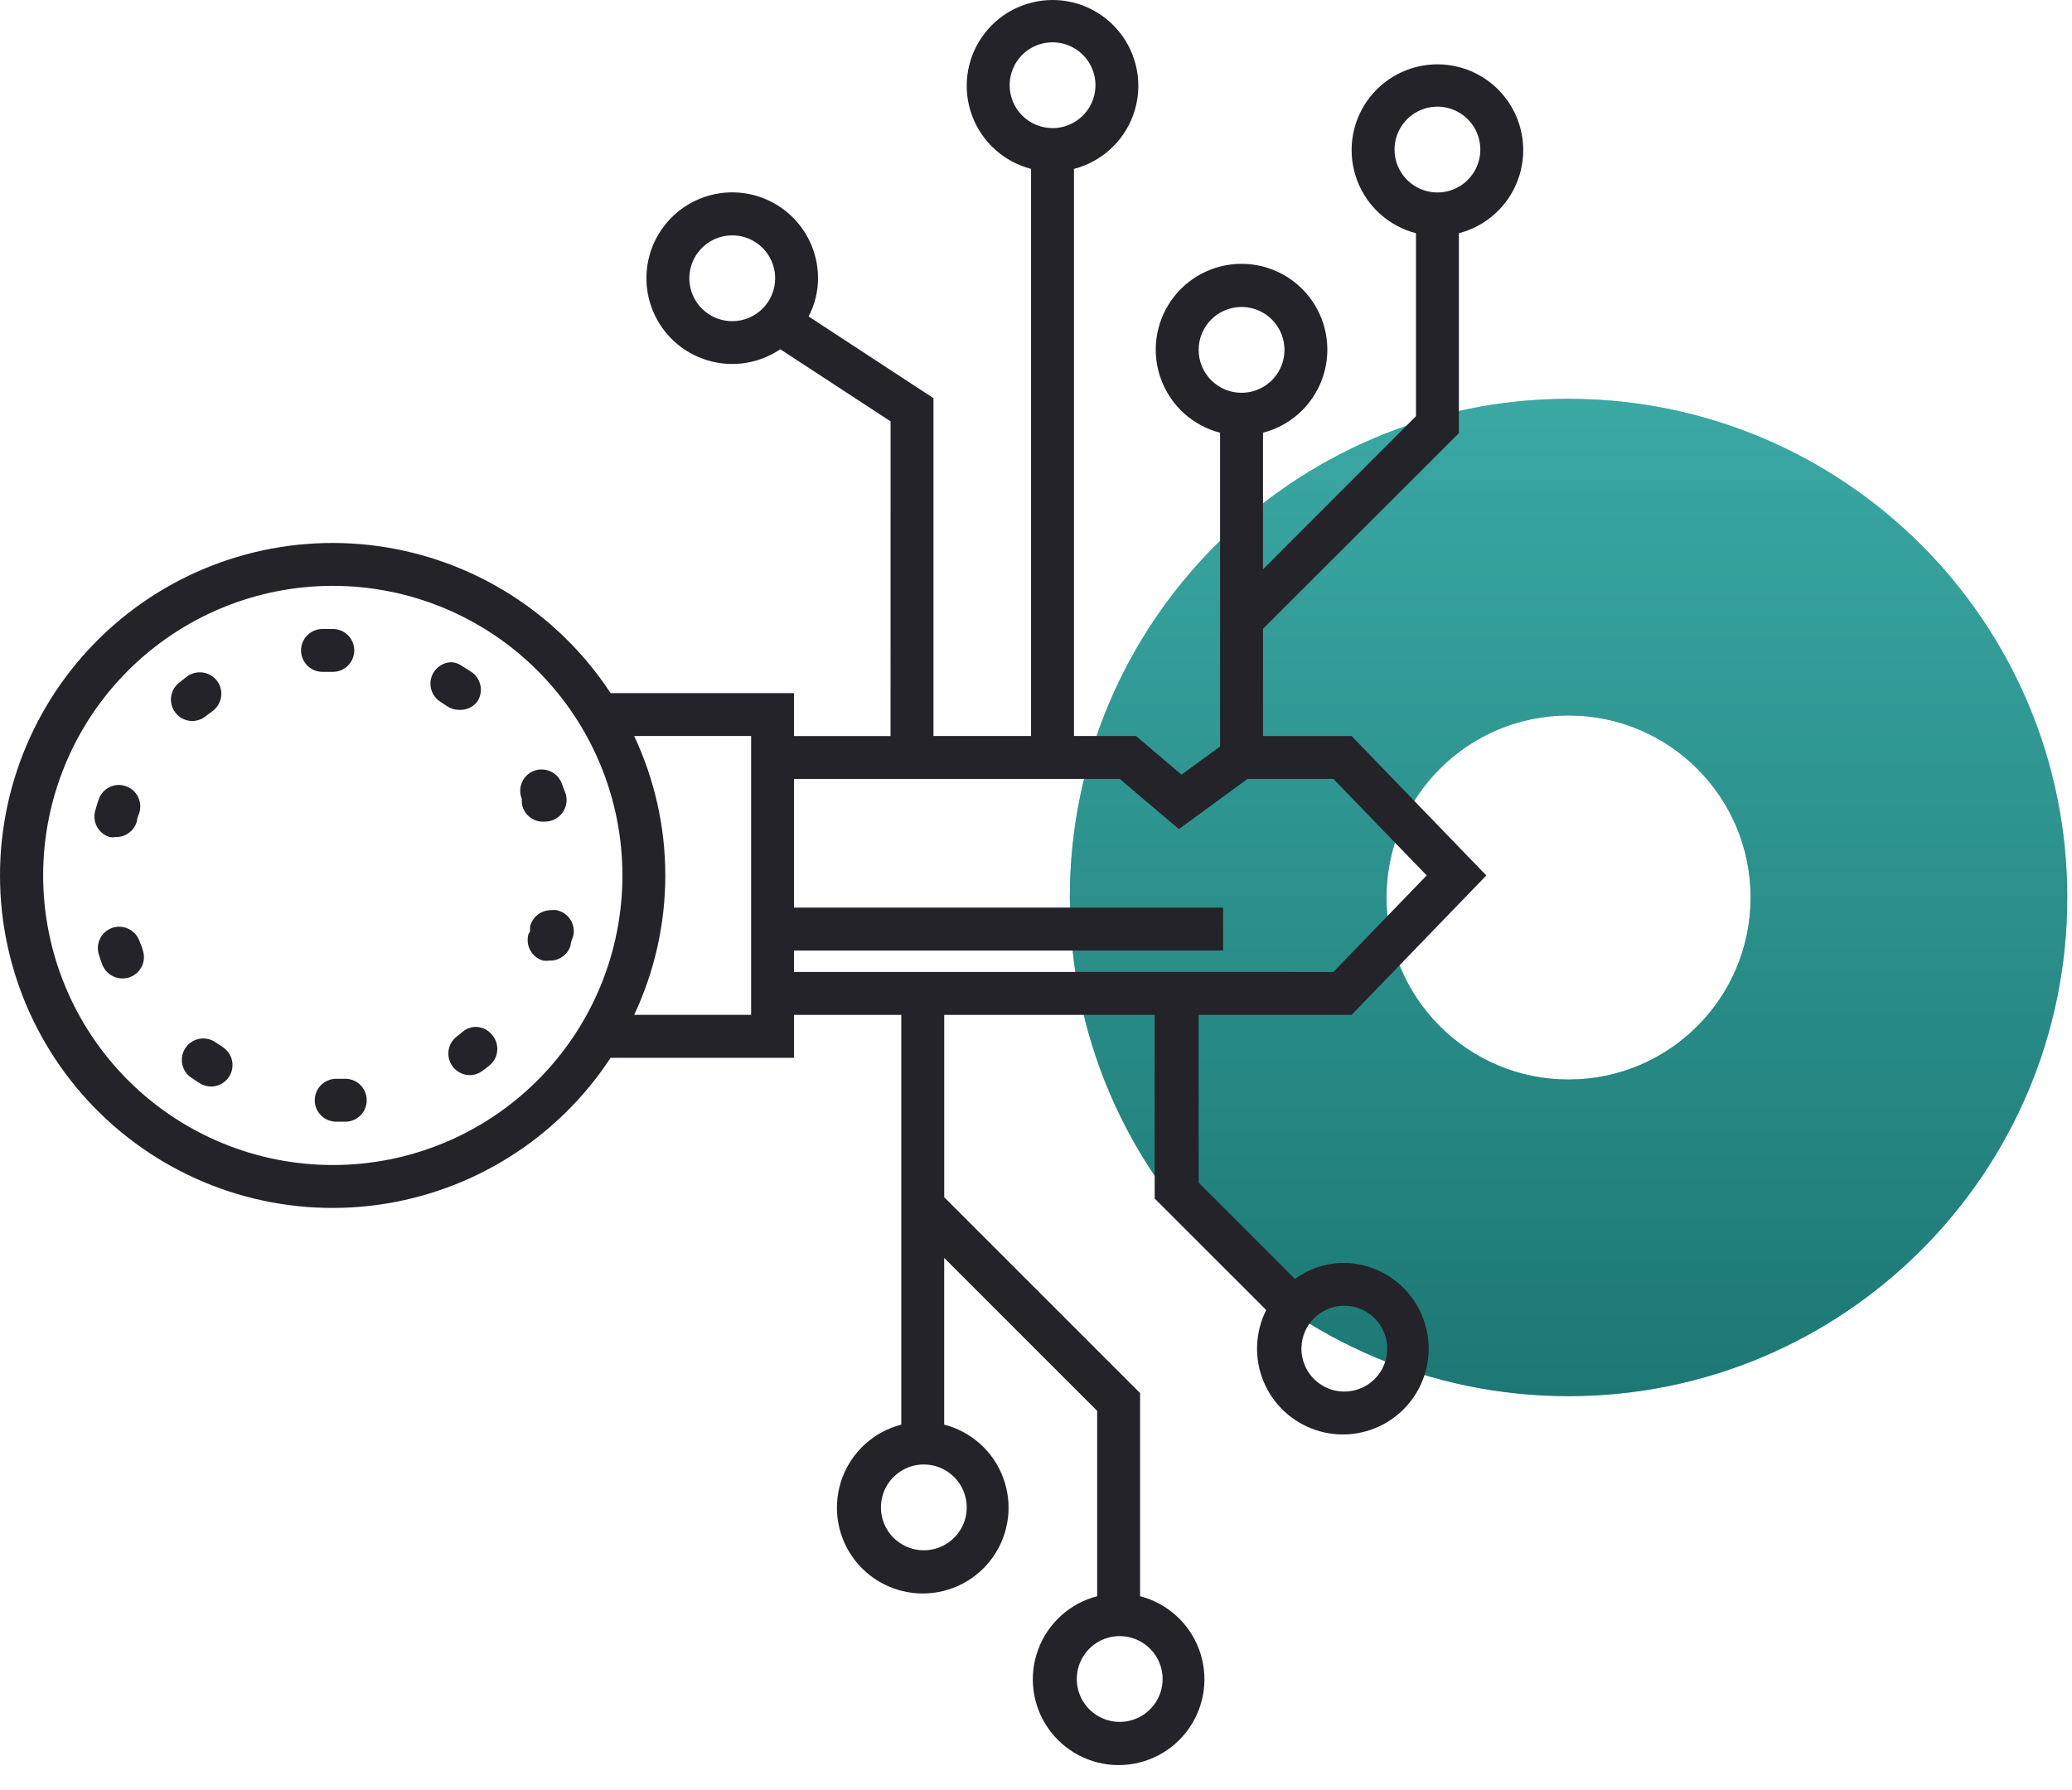 <svg width="81" height="70" viewBox="0 0 81 70" fill="none" xmlns="http://www.w3.org/2000/svg">
<path fill-rule="evenodd" clip-rule="evenodd" d="M61.319 42.207C65.249 42.207 68.436 39.021 68.436 35.09C68.436 31.159 65.249 27.973 61.319 27.973C57.388 27.973 54.202 31.159 54.202 35.09C54.202 39.021 57.388 42.207 61.319 42.207ZM61.319 54.585C72.085 54.585 80.814 45.857 80.814 35.09C80.814 24.323 72.085 15.595 61.319 15.595C50.552 15.595 41.824 24.323 41.824 35.09C41.824 45.857 50.552 54.585 61.319 54.585Z" fill="#71BAB7"/>
<path fill-rule="evenodd" clip-rule="evenodd" d="M61.319 42.207C65.249 42.207 68.436 39.021 68.436 35.09C68.436 31.159 65.249 27.973 61.319 27.973C57.388 27.973 54.202 31.159 54.202 35.09C54.202 39.021 57.388 42.207 61.319 42.207ZM61.319 54.585C72.085 54.585 80.814 45.857 80.814 35.09C80.814 24.323 72.085 15.595 61.319 15.595C50.552 15.595 41.824 24.323 41.824 35.09C41.824 45.857 50.552 54.585 61.319 54.585Z" fill="url(#paint0_linear_89_376)"/>
<path d="M5.553 37.046L5.452 36.794C5.335 36.459 5.019 36.234 4.664 36.232C4.572 36.23 4.481 36.243 4.395 36.275C3.959 36.422 3.723 36.894 3.867 37.331C3.909 37.465 3.951 37.591 4.001 37.717C4.126 38.043 4.44 38.256 4.789 38.254C4.889 38.254 4.989 38.238 5.083 38.203C5.293 38.124 5.463 37.964 5.554 37.76C5.645 37.555 5.651 37.322 5.569 37.113L5.553 37.046Z" fill="#242329"/>
<path d="M4.286 32.726C4.361 32.739 4.438 32.739 4.513 32.726C4.903 32.74 5.25 32.483 5.352 32.106C5.352 31.997 5.41 31.888 5.444 31.787V31.788C5.512 31.575 5.493 31.344 5.391 31.146C5.289 30.947 5.112 30.798 4.899 30.731C4.818 30.704 4.733 30.69 4.647 30.689C4.282 30.691 3.96 30.928 3.851 31.276C3.808 31.402 3.767 31.536 3.733 31.662C3.662 31.876 3.681 32.11 3.786 32.311C3.889 32.511 4.07 32.661 4.286 32.726L4.286 32.726Z" fill="#242329"/>
<path d="M8.037 28.005L8.305 27.804C8.601 27.59 8.724 27.211 8.611 26.864C8.498 26.519 8.175 26.285 7.811 26.286C7.633 26.285 7.46 26.341 7.316 26.445L6.997 26.697C6.638 26.985 6.577 27.509 6.863 27.871C7.021 28.071 7.262 28.189 7.517 28.19C7.706 28.189 7.89 28.123 8.037 28.005V28.005Z" fill="#242329"/>
<path d="M21.312 32.123C21.407 32.121 21.5 32.104 21.589 32.072C21.799 31.998 21.972 31.843 22.067 31.642C22.163 31.44 22.175 31.209 22.101 30.998L21.958 30.621C21.834 30.298 21.524 30.085 21.178 30.084C21.068 30.083 20.96 30.102 20.859 30.143C20.431 30.317 20.225 30.805 20.398 31.233V31.3C20.402 31.334 20.402 31.368 20.398 31.401C20.459 31.848 20.863 32.167 21.312 32.123Z" fill="#242329"/>
<path d="M21.762 35.586C21.695 35.574 21.627 35.574 21.561 35.586C21.166 35.574 20.817 35.84 20.722 36.223V36.323C20.722 36.391 20.722 36.449 20.663 36.508C20.598 36.722 20.621 36.952 20.727 37.149C20.832 37.346 21.012 37.492 21.226 37.557C21.306 37.569 21.388 37.569 21.468 37.557C21.852 37.573 22.197 37.328 22.307 36.961C22.307 36.827 22.383 36.701 22.417 36.567H22.416C22.504 36.116 22.212 35.679 21.762 35.586H21.762Z" fill="#242329"/>
<path d="M18.612 40.148C18.419 40.149 18.232 40.217 18.083 40.34L17.983 40.424L17.857 40.525C17.489 40.805 17.418 41.33 17.698 41.699C17.856 41.91 18.105 42.035 18.369 42.035C18.551 42.032 18.728 41.97 18.872 41.858C18.984 41.781 19.09 41.698 19.191 41.606C19.501 41.302 19.526 40.81 19.25 40.475C19.097 40.275 18.863 40.156 18.612 40.148L18.612 40.148Z" fill="#242329"/>
<path d="M12.675 26.268H13.011C13.474 26.268 13.849 25.892 13.849 25.429C13.849 24.966 13.474 24.591 13.011 24.591H12.608C12.145 24.591 11.769 24.966 11.769 25.429C11.769 25.892 12.145 26.268 12.608 26.268H12.675Z" fill="#242329"/>
<path d="M8.688 40.92L8.504 40.803L8.428 40.752V40.753C8.051 40.488 7.53 40.578 7.263 40.954C6.996 41.33 7.082 41.85 7.456 42.12L7.8 42.346C7.934 42.433 8.091 42.48 8.252 42.48C8.623 42.479 8.95 42.234 9.055 41.877C9.16 41.521 9.017 41.139 8.705 40.937L8.688 40.92Z" fill="#242329"/>
<path d="M18.662 27.425C18.785 27.238 18.827 27.009 18.78 26.79C18.732 26.571 18.599 26.38 18.41 26.26L18.066 26.042C17.947 25.953 17.804 25.901 17.655 25.891C17.285 25.895 16.962 26.142 16.86 26.497C16.758 26.853 16.9 27.233 17.211 27.434L17.463 27.601L17.462 27.602C17.601 27.698 17.764 27.751 17.932 27.753C18.215 27.774 18.49 27.651 18.662 27.425L18.662 27.425Z" fill="#242329"/>
<path d="M13.529 42.178H13.143H13.144C12.68 42.178 12.305 42.553 12.305 43.016C12.305 43.48 12.68 43.855 13.144 43.855H13.546H13.546C13.768 43.842 13.977 43.741 14.125 43.574C14.273 43.408 14.348 43.188 14.334 42.966C14.309 42.535 13.961 42.194 13.529 42.178L13.529 42.178Z" fill="#242329"/>
<path d="M57.032 16.935V9.118C58.095 8.843 58.956 8.066 59.338 7.036C59.72 6.007 59.574 4.856 58.946 3.954C58.32 3.053 57.291 2.515 56.192 2.515C55.095 2.515 54.066 3.053 53.438 3.954C52.812 4.856 52.666 6.007 53.048 7.036C53.429 8.066 54.291 8.843 55.354 9.118V16.272L49.374 22.259V16.918C50.437 16.644 51.299 15.866 51.68 14.836C52.062 13.807 51.916 12.656 51.289 11.754C50.662 10.852 49.633 10.315 48.535 10.315C47.437 10.315 46.408 10.852 45.782 11.754C45.154 12.656 45.008 13.807 45.39 14.836C45.772 15.866 46.633 16.644 47.696 16.918V29.187L46.187 30.286L44.409 28.776H41.985V6.603C43.048 6.328 43.91 5.551 44.291 4.521C44.673 3.492 44.527 2.34 43.9 1.439C43.273 0.538 42.245 0 41.146 0C40.048 0 39.019 0.538 38.393 1.439C37.765 2.34 37.619 3.492 38.001 4.521C38.383 5.551 39.244 6.328 40.307 6.603V28.776H36.492V15.567L31.611 12.372C31.852 11.912 31.979 11.399 31.979 10.879C31.981 9.874 31.53 8.921 30.753 8.283C29.975 7.644 28.953 7.389 27.966 7.586C26.981 7.784 26.135 8.413 25.663 9.301C25.191 10.189 25.142 11.242 25.53 12.17C25.917 13.098 26.701 13.803 27.665 14.09C28.628 14.378 29.67 14.218 30.504 13.655L34.815 16.474L34.814 28.777H31.04V27.099H23.87C21.81 23.959 18.492 21.862 14.77 21.35C11.049 20.838 7.288 21.961 4.456 24.43C1.625 26.899 0 30.471 0 34.228C0 37.985 1.625 41.558 4.456 44.026C7.288 46.495 11.049 47.618 14.77 47.106C18.492 46.594 21.81 44.498 23.87 41.357H31.041V39.679H35.234V55.698H35.234C34.17 55.973 33.309 56.75 32.927 57.779C32.545 58.81 32.691 59.961 33.319 60.862C33.946 61.763 34.974 62.301 36.073 62.301C37.171 62.301 38.199 61.763 38.827 60.862C39.454 59.961 39.6 58.809 39.218 57.779C38.837 56.75 37.975 55.973 36.911 55.698V49.181L42.891 55.161V62.407C41.828 62.682 40.967 63.46 40.585 64.489C40.203 65.519 40.349 66.67 40.976 67.571C41.603 68.473 42.632 69.01 43.73 69.01C44.828 69.01 45.857 68.473 46.483 67.571C47.111 66.67 47.257 65.519 46.875 64.489C46.493 63.46 45.632 62.682 44.569 62.407V54.465L36.912 46.808V39.679H45.139V46.859L49.5 51.219H49.5C49.06 52.093 49.023 53.114 49.398 54.016C49.773 54.918 50.523 55.612 51.451 55.916C52.38 56.221 53.395 56.105 54.231 55.6C55.068 55.094 55.642 54.249 55.804 53.286C55.966 52.322 55.701 51.336 55.076 50.584C54.451 49.833 53.53 49.391 52.553 49.374C51.859 49.375 51.184 49.595 50.624 50.003L46.858 46.237L46.858 39.679H52.838L58.105 34.228L52.838 28.777L49.374 28.777V24.583L57.032 16.935ZM54.516 5.848V5.847C54.516 5.169 54.924 4.557 55.551 4.298C56.178 4.038 56.899 4.182 57.379 4.662C57.858 5.141 58.002 5.863 57.743 6.489C57.483 7.116 56.871 7.525 56.193 7.525C55.266 7.525 54.516 6.774 54.516 5.847L54.516 5.848ZM39.47 3.332V3.332C39.47 2.653 39.879 2.041 40.505 1.782C41.132 1.523 41.854 1.666 42.333 2.145C42.813 2.625 42.956 3.347 42.697 3.973C42.437 4.6 41.825 5.009 41.147 5.009C40.702 5.009 40.276 4.832 39.961 4.518C39.646 4.203 39.47 3.776 39.47 3.332L39.47 3.332ZM28.626 12.558V12.557C27.947 12.557 27.336 12.148 27.076 11.521C26.816 10.895 26.96 10.173 27.439 9.694C27.919 9.214 28.641 9.07 29.268 9.33C29.894 9.589 30.303 10.201 30.303 10.879C30.303 11.324 30.126 11.751 29.811 12.066C29.497 12.381 29.07 12.557 28.626 12.557L28.626 12.558ZM45.45 65.644C45.45 66.323 45.041 66.935 44.414 67.194C43.787 67.453 43.066 67.31 42.586 66.83C42.106 66.351 41.963 65.629 42.222 65.002C42.482 64.376 43.093 63.967 43.772 63.967C44.217 63.967 44.644 64.144 44.958 64.458C45.272 64.773 45.45 65.2 45.45 65.644L45.45 65.644ZM37.792 58.935C37.792 59.614 37.383 60.225 36.757 60.484C36.13 60.744 35.408 60.601 34.929 60.121C34.449 59.641 34.306 58.92 34.565 58.293C34.825 57.666 35.437 57.257 36.115 57.257C36.56 57.257 36.986 57.434 37.301 57.749C37.616 58.063 37.792 58.49 37.792 58.935L37.792 58.935ZM52.553 51.051C53.231 51.051 53.843 51.46 54.103 52.087C54.362 52.714 54.219 53.435 53.739 53.915C53.26 54.394 52.538 54.538 51.911 54.279C51.285 54.018 50.876 53.407 50.876 52.728C50.876 51.802 51.627 51.051 52.553 51.051L52.553 51.051ZM46.859 13.68C46.859 13.001 47.267 12.39 47.894 12.13C48.521 11.87 49.243 12.014 49.722 12.493C50.201 12.974 50.345 13.694 50.086 14.322C49.826 14.948 49.214 15.357 48.535 15.357C47.609 15.357 46.859 14.606 46.859 13.68L46.859 13.68ZM13.009 45.549C10.007 45.549 7.127 44.356 5.003 42.233C2.88 40.109 1.687 37.229 1.687 34.227C1.687 31.224 2.88 28.344 5.003 26.221C7.127 24.098 10.007 22.905 13.009 22.905C16.012 22.905 18.892 24.098 21.015 26.221C23.138 28.344 24.332 31.224 24.332 34.227C24.334 37.23 23.141 40.111 21.017 42.235C18.894 44.359 16.012 45.551 13.009 45.549ZM24.793 39.678H24.792C26.414 36.225 26.414 32.229 24.792 28.776H29.363V39.678H24.793ZM55.773 34.227L52.125 38.002L31.04 38.001V37.162H47.814V35.485H31.04V30.453H43.772L46.086 32.415L48.77 30.453H52.125L55.773 34.227Z" fill="#242329"/>
<defs>
<linearGradient id="paint0_linear_89_376" x1="41.824" y1="15.595" x2="41.824" y2="54.585" gradientUnits="userSpaceOnUse">
<stop stop-color="#3BA8A3"/>
<stop offset="1" stop-color="#1C7874"/>
</linearGradient>
</defs>
</svg>
